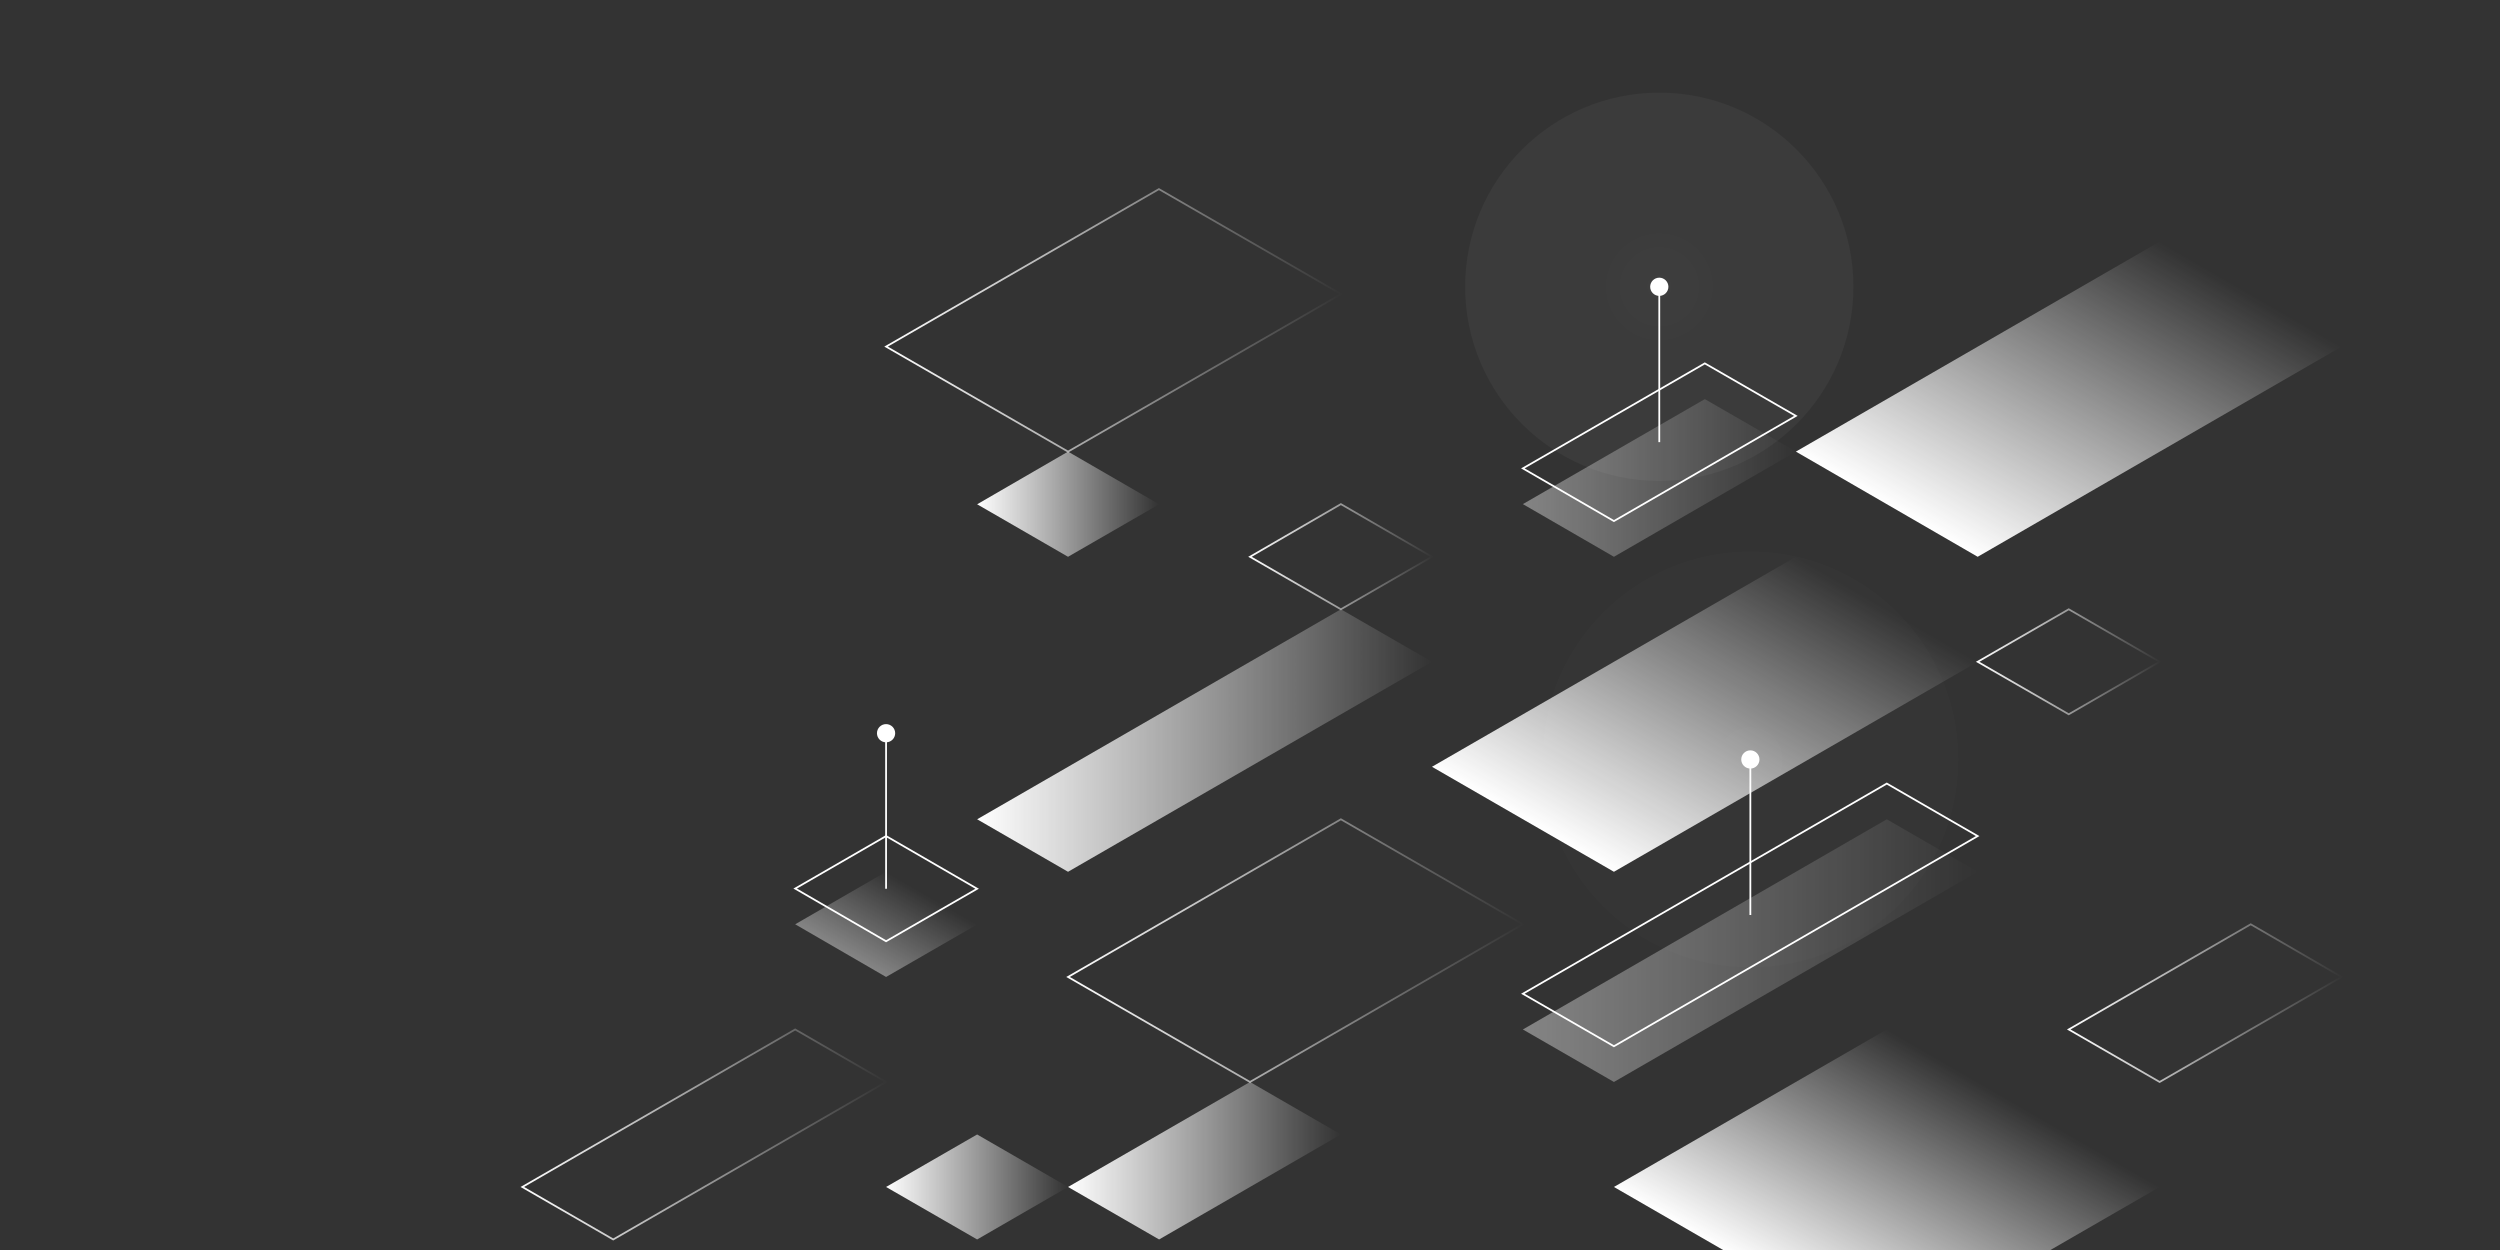 <svg xmlns="http://www.w3.org/2000/svg" class="Monitoring-svg" viewBox="0 -100 1400 700" style="visibility: visible;"><rect x="0" y="-100" width="1400" height="700" fill="#333333" stroke="none"/><style>.Monitoring-point0{fill:none;stroke:url(#Monitoring-grad1);stroke-miterlimit:10;} .Monitoring-point1{fill:url(#Monitoring-grad2);} .Monitoring-point2{fill:url(#Monitoring-grad3);} .Monitoring-point3{fill:none;stroke:#FFFFFF;stroke-miterlimit:10;} .Monitoring-point4{fill:#FFFFFF;stroke:#FFFFFF;stroke-miterlimit:10;} .Monitoring-point5{fill:url(#Monitoring-grad4);} .Monitoring-point6{fill:url(#Monitoring-grad5);} .Monitoring-point7{fill:none;stroke:url(#Monitoring-grad6);stroke-miterlimit:10;} .Monitoring-point8{fill:none;stroke:url(#Monitoring-grad7);stroke-miterlimit:10;} .Monitoring-point9{fill:url(#Monitoring-grad8);} .Monitoring-point10{fill:url(#Monitoring-grad9);} .Monitoring-point11{fill:url(#Monitoring-grad10);} .Monitoring-point12{fill:url(#Monitoring-grad11);} .Monitoring-point13{fill:url(#Monitoring-grad12);} .Monitoring-point14{fill:url(#Monitoring-grad13);} .Monitoring-point15{fill:url(#Monitoring-grad14);} .Monitoring-point16{fill:none;stroke:url(#Monitoring-grad15);stroke-miterlimit:10;} .Monitoring-point17{fill:url(#Monitoring-grad16);} .Monitoring-point18{fill:none;stroke:url(#Monitoring-grad17);stroke-miterlimit:10;} .Monitoring-point19{fill:url(#Monitoring-grad18);} .Monitoring-point20{fill:none;stroke:url(#Monitoring-grad19);stroke-miterlimit:10;}</style><g class="Monitoring-background" data-svg-origin="292.5 5.900000095367432" style="visibility: inherit; opacity: 1; transform: matrix(1, 0, 0, 1, 0, 0);"><linearGradient id="Monitoring-grad1" gradientUnits="userSpaceOnUse" x1="597.107" y1="432.352" x2="853.836" y2="432.352"><stop offset="0" stop-color="#FFFFFF"></stop><stop offset="1" stop-color="#FFFFFF" stop-opacity="0"></stop></linearGradient><path class="Monitoring-point0" d="M700 505.9l152.8-88.3-101.9-58.8-152.8 88.3z"></path><linearGradient id="Monitoring-grad2" gradientUnits="userSpaceOnUse" x1="903.771" y1="388.235" x2="1005.66" y2="211.758"><stop offset="0" stop-color="#FFFFFF"></stop><stop offset="1" stop-color="#FFFFFF" stop-opacity="0"></stop></linearGradient><path class="Monitoring-point1" d="M801.9 329.4l101.9 58.8 203.7-117.6-101.8-58.8z"></path><linearGradient id="Monitoring-grad3" gradientUnits="userSpaceOnUse" x1="852.82" y1="432.353" x2="1107.549" y2="432.353"><stop offset="0" stop-color="#FFFFFF" stop-opacity=".4"></stop><stop offset="1" stop-color="#FFFFFF" stop-opacity="0"></stop></linearGradient><path class="Monitoring-point2" d="M852.8 476.5l203.8-117.7 50.9 29.4-203.7 117.7z"></path><linearGradient id="Monitoring-grad4" gradientUnits="userSpaceOnUse" x1="483.491" y1="439.712" x2="508.966" y2="395.588"><stop offset="0" stop-color="#FFFFFF" stop-opacity=".4"></stop><stop offset="1" stop-color="#FFFFFF" stop-opacity="0"></stop></linearGradient><path class="Monitoring-point5" d="M547.2 417.7l-51 29.4-50.9-29.5 50.9-29.4z"></path><linearGradient id="Monitoring-grad5" gradientUnits="userSpaceOnUse" x1="547.164" y1="314.706" x2="801.893" y2="314.706"><stop offset="0" stop-color="#FFFFFF"></stop><stop offset="1" stop-color="#FFFFFF" stop-opacity="0"></stop></linearGradient><path class="Monitoring-point6" d="M598.1 388.2l203.8-117.6-51-29.4-203.7 117.6z"></path><linearGradient id="Monitoring-grad6" gradientUnits="userSpaceOnUse" x1="698.992" y1="211.761" x2="802.894" y2="211.761"><stop offset="0" stop-color="#FFFFFF"></stop><stop offset="1" stop-color="#FFFFFF" stop-opacity="0"></stop></linearGradient><path class="Monitoring-point7" d="M750.9 241.2l51-29.4-51-29.5-50.9 29.5z"></path><linearGradient id="Monitoring-grad7" gradientUnits="userSpaceOnUse" x1="1106.533" y1="270.593" x2="1210.435" y2="270.593"><stop offset="0" stop-color="#FFFFFF"></stop><stop offset="1" stop-color="#FFFFFF" stop-opacity="0"></stop></linearGradient><path class="Monitoring-point8" d="M1107.5 270.6l51 29.4 50.9-29.4-50.9-29.4z"></path><linearGradient id="Monitoring-grad8" gradientUnits="userSpaceOnUse" x1="598.117" y1="550.001" x2="750.935" y2="550.001"><stop offset="0" stop-color="#FFFFFF"></stop><stop offset="1" stop-color="#FFFFFF" stop-opacity="0"></stop></linearGradient><path class="Monitoring-point9" d="M700 505.9l-101.9 58.8 51 29.4 101.8-58.8z"></path><linearGradient id="Monitoring-grad9" gradientUnits="userSpaceOnUse" x1="852.819" y1="167.643" x2="1005.663" y2="167.643"><stop offset="0" stop-color="#FFFFFF" stop-opacity=".4"></stop><stop offset="1" stop-color="#FFFFFF" stop-opacity="0"></stop></linearGradient><path class="Monitoring-point10" d="M903.8 211.8l101.9-58.9-51-29.4-101.9 58.8z"></path><linearGradient id="Monitoring-grad13" gradientUnits="userSpaceOnUse" x1="547.164" y1="182.353" x2="649.065" y2="182.353"><stop offset="0" stop-color="#FFFFFF"></stop><stop offset="1" stop-color="#FFFFFF" stop-opacity="0"></stop></linearGradient><path class="Monitoring-point14" d="M598.1 211.8l51-29.4-51-29.5-50.9 29.5z"></path><linearGradient id="Monitoring-grad14" gradientUnits="userSpaceOnUse" x1="1018.389" y1="630.89" x2="1094.807" y2="498.531"><stop offset="0" stop-color="#FFFFFF"></stop><stop offset="1" stop-color="#FFFFFF" stop-opacity="0"></stop></linearGradient><path class="Monitoring-point15" d="M903.8 564.7l152.8-88.2 152.8 88.2-152.8 88.2z"></path><linearGradient id="Monitoring-grad15" gradientUnits="userSpaceOnUse" x1="1157.492" y1="461.76" x2="1312.304" y2="461.76"><stop offset="0" stop-color="#FFFFFF"></stop><stop offset="1" stop-color="#FFFFFF" stop-opacity="0"></stop></linearGradient><path class="Monitoring-point16" d="M1158.5 476.5l101.9-58.9 50.9 29.5-101.9 58.8z"></path><linearGradient id="Monitoring-grad16" gradientUnits="userSpaceOnUse" x1="496.223" y1="564.704" x2="598.117" y2="564.704"><stop offset="0" stop-color="#FFFFFF"></stop><stop offset="1" stop-color="#FFFFFF" stop-opacity="0"></stop></linearGradient><path class="Monitoring-point17" d="M598.1 564.7l-50.9-29.4-51 29.4 51 29.4z"></path><linearGradient id="Monitoring-grad17" gradientUnits="userSpaceOnUse" x1="291.453" y1="535.293" x2="497.238" y2="535.293"><stop offset="0" stop-color="#FFFFFF"></stop><stop offset="1" stop-color="#FFFFFF" stop-opacity="0"></stop></linearGradient><path class="Monitoring-point18" d="M445.3 476.5l-152.8 88.2 50.9 29.4 152.8-88.2z"></path><linearGradient id="Monitoring-grad18" gradientUnits="userSpaceOnUse" x1="1107.544" y1="211.768" x2="1209.434" y2="35.289"><stop offset="0" stop-color="#FFFFFF"></stop><stop offset="1" stop-color="#FFFFFF" stop-opacity="0"></stop></linearGradient><path class="Monitoring-point19" d="M1005.7 152.9l203.7-117.6 101.9 58.8-203.8 117.7z"></path><linearGradient id="Monitoring-grad19" gradientUnits="userSpaceOnUse" x1="495.223" y1="79.413" x2="751.951" y2="79.413"><stop offset="0" stop-color="#FFFFFF"></stop><stop offset="1" stop-color="#FFFFFF" stop-opacity="0"></stop></linearGradient><path class="Monitoring-point20" d="M598.1 152.9L751 64.7 649 5.9 496.2 94.1z"></path></g><g class="Monitoring-boxes"><path class="Monitoring-point3" d="M547.2 397.7l-51 29.4-50.9-29.5 50.9-29.4z" data-svg-origin="445.3000183105469 368.20001220703125" style="visibility: inherit; opacity: 1; transform: matrix(1, 0, 0, 1, 0, 0);"></path><path class="Monitoring-point3" d="M852.8 456.5l203.8-117.7 50.9 29.4-203.7 117.7z" data-svg-origin="852.7999877929688 338.79998779296875" style="visibility: inherit; opacity: 1; transform: matrix(1, 0, 0, 1, 0, 0);"></path><path class="Monitoring-point3" d="M903.8 191.8l101.9-58.9-51-29.4-101.9 58.8z" data-svg-origin="852.7999877929688 103.49999237060547" style="visibility: inherit; opacity: 1; transform: matrix(1, 0, 0, 1, 0, 0);"></path></g><g class="Monitoring-lines"><path class="Monitoring-point3" d="M980.2 412.4v-87.1" style="stroke-dashoffset: 2e-05; stroke-dasharray: none;"></path><path class="Monitoring-point3" d="M496.2 397.7v-87.1" style="stroke-dashoffset: 2e-05; stroke-dasharray: none;"></path><path class="Monitoring-point3" d="M929.2 147.6v-87" style="stroke-dashoffset: 2e-05; stroke-dasharray: none;"></path></g><g class="Monitoring-sonars"><radialGradient id="Monitoring-grad12" cx="496.223" cy="310.632" r="44.669" gradientUnits="userSpaceOnUse"><stop offset="0" stop-color="#FFFFFF" stop-opacity=".6"></stop><stop offset="1" stop-color="#FFFFFF" stop-opacity=".4"></stop></radialGradient><circle class="Monitoring-point13" cx="496.2" cy="310.6" r="119.808" style="visibility: inherit; opacity: 0.002;"></circle><radialGradient id="Monitoring-grad10" cx="980.172" cy="325.333" r="25.333" gradientUnits="userSpaceOnUse"><stop offset="0" stop-color="#FFFFFF" stop-opacity=".6"></stop><stop offset="1" stop-color="#FFFFFF" stop-opacity=".4"></stop></radialGradient><circle class="Monitoring-point11" cx="980.2" cy="325.3" r="116.395" style="visibility: inherit; opacity: 0.03;"></circle><radialGradient id="Monitoring-grad11" cx="929.249" cy="60.624" r="36.94" gradientUnits="userSpaceOnUse"><stop offset="0" stop-color="#FFFFFF" stop-opacity=".6"></stop><stop offset="1" stop-color="#FFFFFF" stop-opacity=".4"></stop></radialGradient><circle class="Monitoring-point12" cx="929.2" cy="60.6" r="108.715" style="visibility: inherit; opacity: 0.094;"></circle></g><g class="Monitoring-dots"><circle class="Monitoring-point4" cx="496.2" cy="310.6" r="4.6" data-svg-origin="496.2000060081482 310.59999990463257" style="transform: matrix(1, 0, 0, 1, 0, 0);"></circle><circle class="Monitoring-point4" cx="980.2" cy="325.3" r="4.6" data-svg-origin="980.2000365257263 325.2999815940857" style="transform: matrix(1, 0, 0, 1, 0, 0);"></circle><circle class="Monitoring-point4" cx="929.2" cy="60.6" r="4.6" data-svg-origin="929.2000365257263 60.59999990463257" style="transform: matrix(1, 0, 0, 1, 0, 0);"></circle></g></svg>